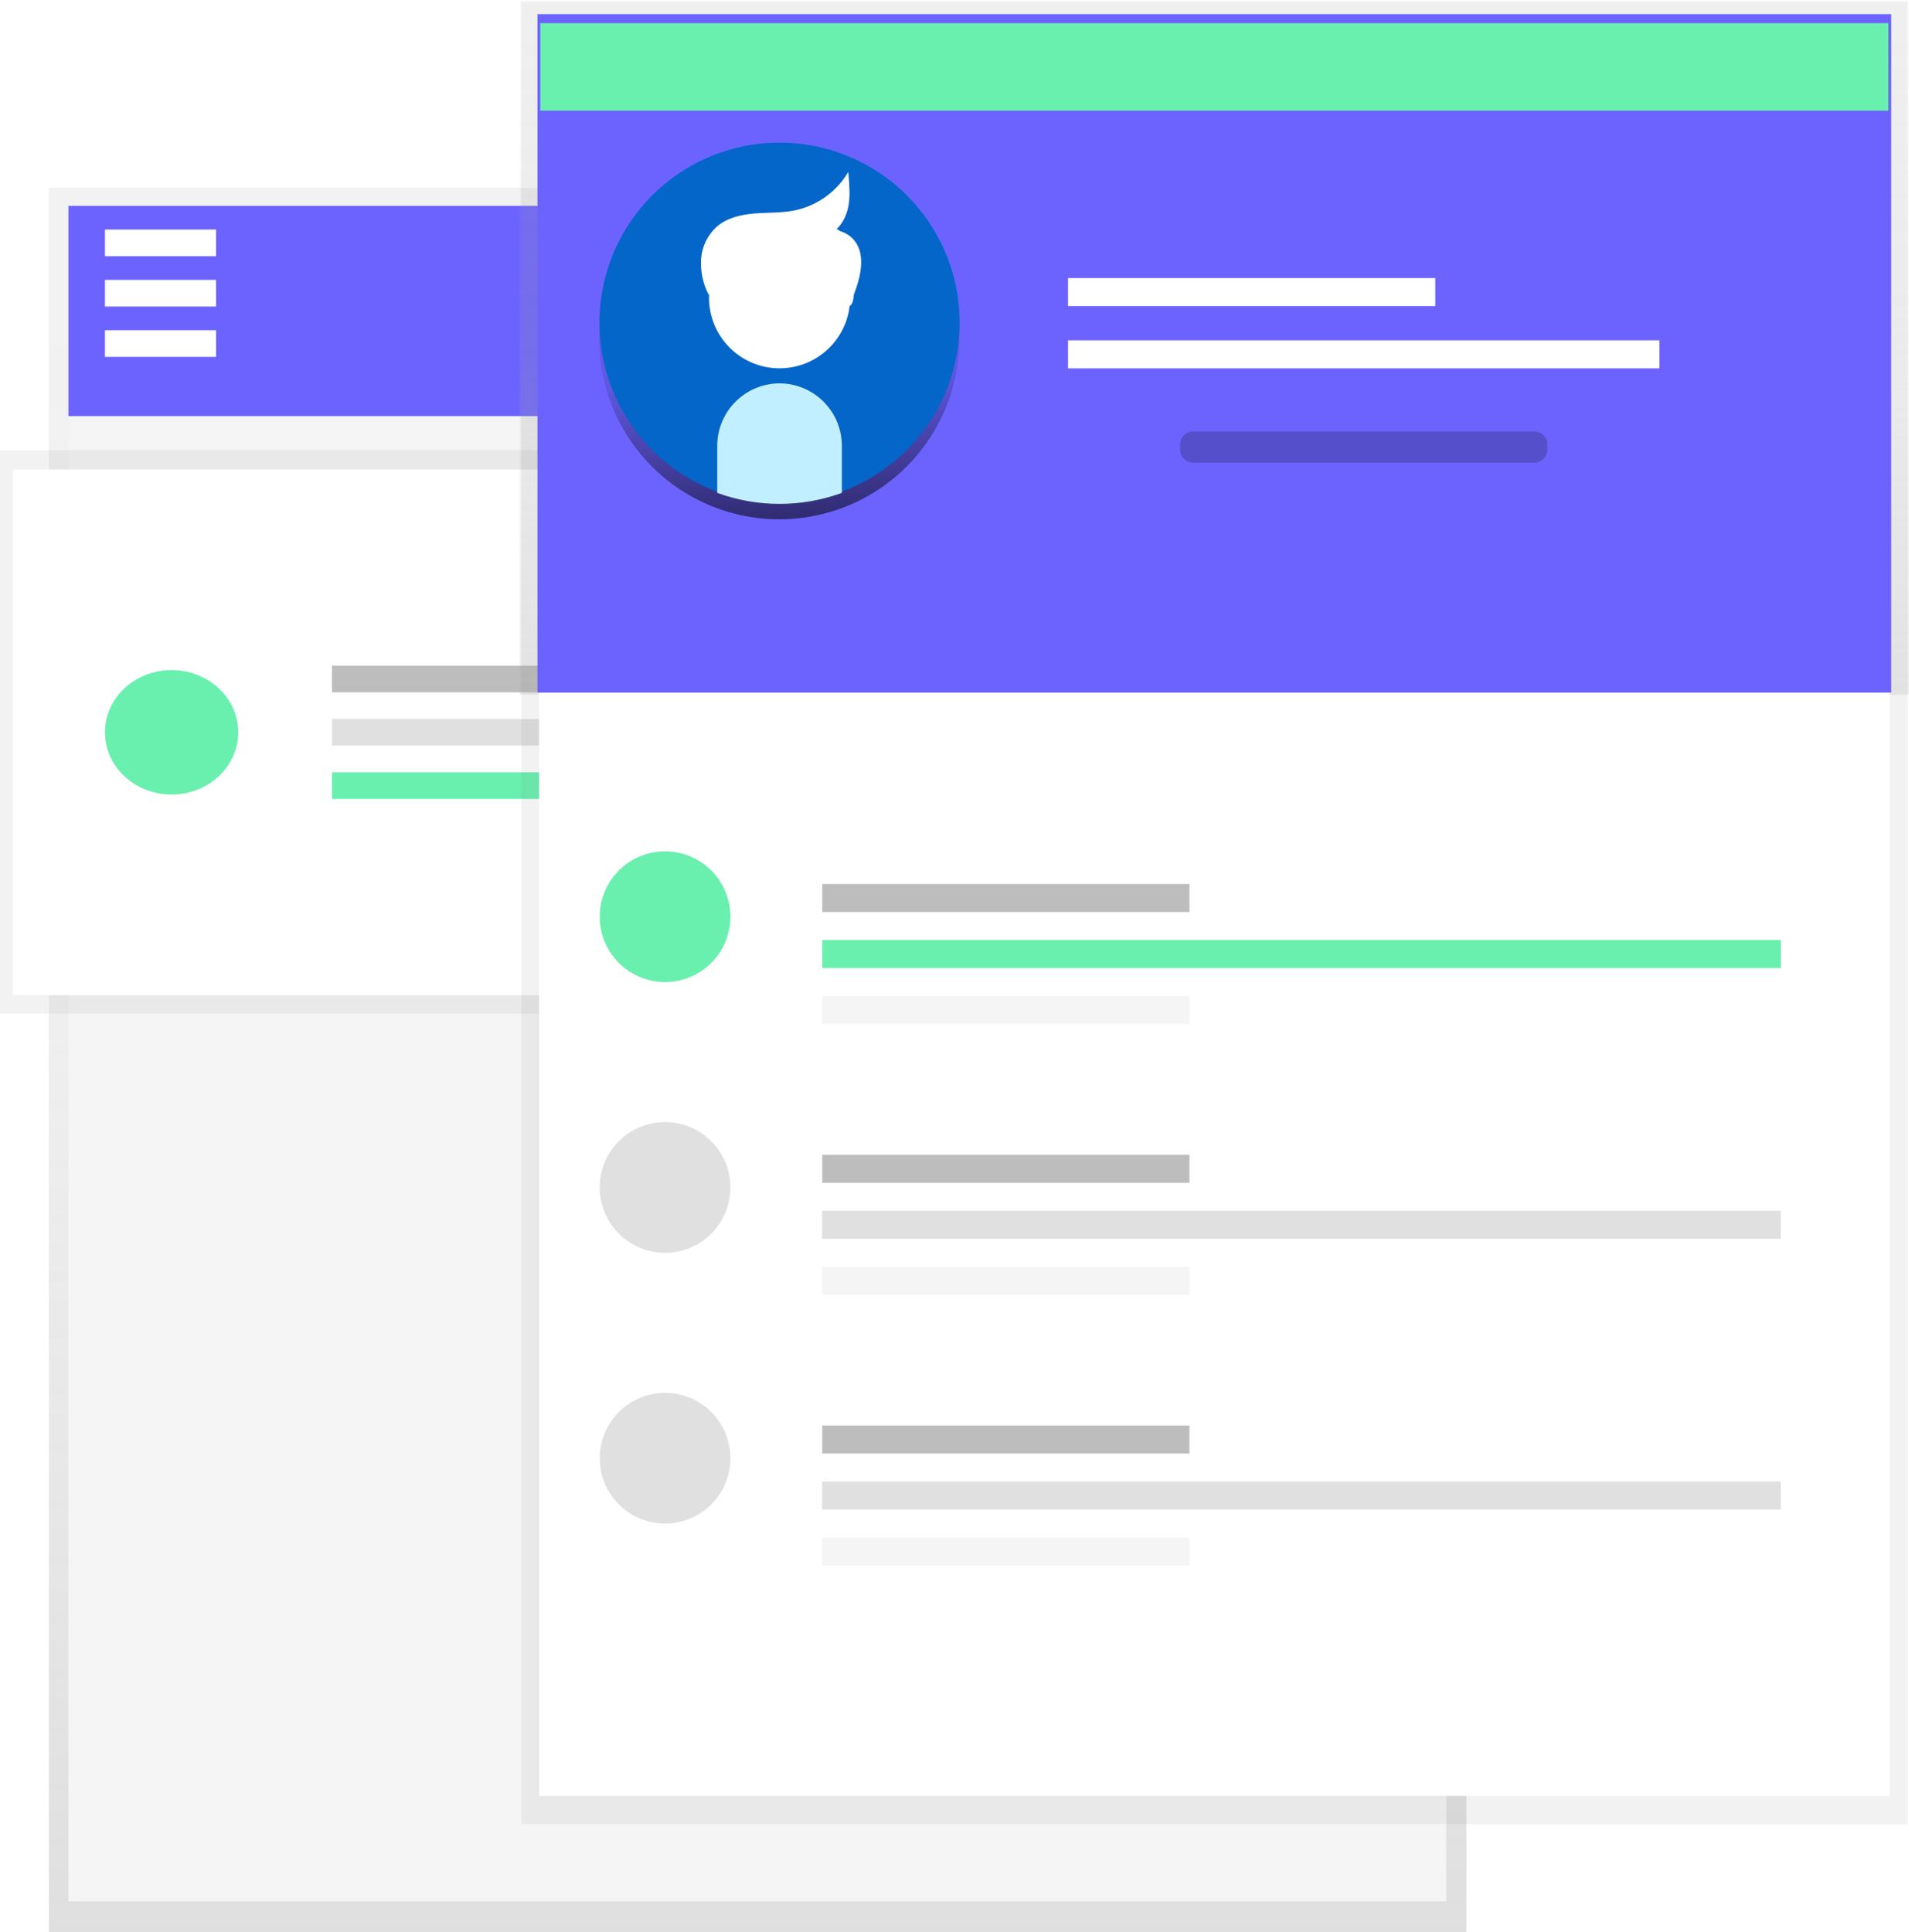 <svg width="742" height="751" viewBox="0 0 742 751" fill="none" xmlns="http://www.w3.org/2000/svg">
<g id="undraw_resume_1hqp 1">
<g id="Main">
<path id="Vector" d="M570 73H19V751H570V73Z" fill="url(#paint0_linear)"/>
<path id="Vector_2" d="M562.17 80.56H26.6V739H562.17V80.56Z" fill="#F5F5F5"/>
<path id="Vector_3" d="M562.17 80H26.6V161.73H562.17V80Z" fill="#6C63FF"/>
<path id="Vector_4" d="M83.98 89.21H40.79V99.57H83.98V89.21Z" fill="white"/>
<path id="Vector_5" d="M83.98 108.78H40.79V119.14H83.98V108.78Z" fill="white"/>
<path id="Vector_6" d="M83.98 128.35H40.79V138.71H83.98V128.35Z" fill="white"/>
<path id="Vector_7" d="M591 175H0V394H591V175Z" fill="url(#paint1_linear)"/>
<path id="Vector_8" d="M583.76 182.46H5V386.8H583.76V182.46Z" fill="white"/>
<path id="Vector_9" d="M274.63 258.72H129.02V269.08H274.63V258.72Z" fill="#BDBDBD"/>
<path id="Vector_10" d="M274.63 300.17H129.02V310.53H274.63V300.17Z" fill="#69F0AE"/>
<path id="Vector_11" d="M549.82 279.44H129.02V289.8H549.82V279.44Z" fill="#E0E0E0"/>
<path id="Vector_12" d="M66.7 308.8C81.01 308.8 92.61 297.974 92.61 284.62C92.61 271.266 81.01 260.44 66.7 260.44C52.39 260.44 40.79 271.266 40.79 284.62C40.79 297.974 52.39 308.8 66.7 308.8Z" fill="#69F0AE"/>
<path id="Vector_13" d="M741.38 0.67H202.62V709H741.38V0.67Z" fill="url(#paint2_linear)"/>
<path id="Vector_14" d="M742 0H202V269.98H742V0Z" fill="url(#paint3_linear)"/>
<path id="Vector_15" d="M734.49 6.15H209.52V698H734.49V6.15Z" fill="white"/>
<path id="Vector_16" d="M735.09 5.5H208.91V269.19H735.09V5.5Z" fill="#6C63FF"/>
<path id="Vector_17" d="M462.32 343.59H319.59V354.48H462.32V343.59Z" fill="#BDBDBD"/>
<path id="Vector_18" d="M462.32 387.13H319.59V398.02H462.32V387.13Z" fill="#F5F5F5"/>
<path id="Vector_19" d="M692.15 365.36H319.59V376.25H692.15V365.36Z" fill="#69F0AE"/>
<g id="Vector_20" filter="url(#filter0_d)">
<path d="M557.88 104.08H415.15V114.97H557.88V104.08Z" fill="white"/>
</g>
<g id="Vector_21" filter="url(#filter1_d)">
<path d="M644.98 128.28H415.15V139.17H644.98V128.28Z" fill="white"/>
</g>
<g id="Vector_22" opacity="0.2" filter="url(#filter2_d)">
<path d="M596.42 159.72H463.69C460.929 159.72 458.69 161.959 458.69 164.72V166.82C458.69 169.581 460.929 171.82 463.69 171.82H596.42C599.181 171.82 601.42 169.581 601.42 166.82V164.72C601.42 161.959 599.181 159.72 596.42 159.72Z" fill="black"/>
</g>
<path id="Vector_23" d="M258.5 381.69C272.528 381.69 283.9 370.318 283.9 356.29C283.9 342.262 272.528 330.89 258.5 330.89C244.472 330.89 233.1 342.262 233.1 356.29C233.1 370.318 244.472 381.69 258.5 381.69Z" fill="#69F0AE"/>
<path id="Vector_24" d="M462.32 448.82H319.59V459.71H462.32V448.82Z" fill="#BDBDBD"/>
<path id="Vector_25" d="M462.32 492.37H319.59V503.26H462.32V492.37Z" fill="#F5F5F5"/>
<path id="Vector_26" d="M692.15 470.59H319.59V481.48H692.15V470.59Z" fill="#E0E0E0"/>
<path id="Vector_27" d="M258.5 486.92C272.528 486.92 283.9 475.548 283.9 461.52C283.9 447.492 272.528 436.12 258.5 436.12C244.472 436.12 233.1 447.492 233.1 461.52C233.1 475.548 244.472 486.92 258.5 486.92Z" fill="#E0E0E0"/>
<path id="Vector_28" d="M462.32 554.06H319.59V564.95H462.32V554.06Z" fill="#BDBDBD"/>
<path id="Vector_29" d="M462.32 597.6H319.59V608.49H462.32V597.6Z" fill="#F5F5F5"/>
<path id="Vector_30" d="M692.15 575.83H319.59V586.72H692.15V575.83Z" fill="#E0E0E0"/>
<path id="Vector_31" d="M258.5 592.16C272.528 592.16 283.9 580.788 283.9 566.76C283.9 552.732 272.528 541.36 258.5 541.36C244.472 541.36 233.1 552.732 233.1 566.76C233.1 580.788 244.472 592.16 258.5 592.16Z" fill="#E0E0E0"/>
<path id="Vector_32" d="M232.9 132.73C233.063 145.539 236.737 158.058 243.523 168.923C250.309 179.789 259.947 188.583 271.386 194.349C282.825 200.116 295.627 202.632 308.398 201.625C321.169 200.618 333.418 196.125 343.812 188.637C354.206 181.149 362.345 170.953 367.344 159.158C372.343 147.363 374.01 134.423 372.163 121.747C370.315 109.07 365.025 97.144 356.867 87.267C348.71 77.389 337.999 69.94 325.9 65.73L326.12 83.73C326.176 90.014 323.744 96.065 319.354 100.561C314.964 105.058 308.973 107.635 302.69 107.73V107.73C296.406 107.786 290.355 105.354 285.859 100.964C281.362 96.574 278.785 90.583 278.69 84.3L278.47 66.3C264.963 71.34 253.339 80.423 245.184 92.312C237.029 104.2 232.739 118.314 232.9 132.73V132.73Z" fill="url(#paint4_linear)"/>
<path id="Vector_33" d="M373 125.36C372.986 112.549 369.457 99.988 362.797 89.044C356.137 78.101 346.601 69.195 335.229 63.297C323.857 57.398 311.084 54.734 298.302 55.594C285.52 56.453 273.22 60.804 262.74 68.172C252.26 75.54 244.003 85.643 238.868 97.38C233.734 109.117 231.919 122.038 233.62 134.735C235.322 147.432 240.476 159.419 248.52 169.389C256.564 179.36 267.19 186.932 279.24 191.28V173.28C279.243 166.977 281.746 160.933 286.201 156.475C290.656 152.017 296.697 149.508 303 149.5V149.5C309.285 149.518 315.308 152.023 319.752 156.468C324.197 160.912 326.701 166.935 326.72 173.22V191.22C340.268 186.33 351.979 177.383 360.261 165.599C368.542 153.814 372.99 139.763 373 125.36V125.36Z" fill="#0466C8"/>
<path id="Vector_34" d="M303 142.65C317.868 142.65 329.92 130.598 329.92 115.73C329.92 100.862 317.868 88.81 303 88.81C288.132 88.81 276.08 100.862 276.08 115.73C276.08 130.598 288.132 142.65 303 142.65Z" fill="white" stroke="white" stroke-miterlimit="10"/>
<path id="Vector_35" d="M303 149.5C296.715 149.518 290.692 152.023 286.248 156.468C281.803 160.912 279.298 166.935 279.28 173.22V191.22C294.613 196.714 311.377 196.714 326.71 191.22V173.22C326.692 166.936 324.188 160.915 319.746 156.471C315.304 152.027 309.284 149.521 303 149.5V149.5Z" fill="#C2EFFF" stroke="#C2EFFF" stroke-miterlimit="10"/>
<g id="Vector_36">
<path d="M275.85 114.24C273.698 110.062 272.714 105.381 273 100.69C273.319 95.97 275.473 91.563 279 88.41C282.92 85.07 288.24 83.88 293.38 83.47C298.52 83.06 303.72 83.31 308.78 82.31C312.96 81.464 316.929 79.796 320.459 77.403C323.988 75.01 327.007 71.94 329.34 68.37C329.66 72.37 329.99 76.37 329.23 80.22C328.47 84.07 326.47 87.93 323.09 90.01C327.18 88.12 326.73 92.55 325.85 95.21C327.85 97.66 332.85 98.06 333.05 101.21C333.469 104.365 333.126 107.575 332.05 110.57C330.81 113.49 332.14 118.64 328.98 118.86" fill="white"/>
<path d="M275.85 114.24C273.698 110.062 272.714 105.381 273 100.69C273.319 95.97 275.473 91.563 279 88.41C282.92 85.07 288.24 83.88 293.38 83.47C298.52 83.06 303.72 83.31 308.78 82.31C312.96 81.464 316.929 79.796 320.459 77.403C323.988 75.01 327.007 71.94 329.34 68.37C329.66 72.37 329.99 76.37 329.23 80.22C328.47 84.07 326.47 87.93 323.09 90.01C327.18 88.12 326.73 92.55 325.85 95.21C327.85 97.66 332.85 98.06 333.05 101.21C333.469 104.365 333.126 107.575 332.05 110.57C330.81 113.49 332.14 118.64 328.98 118.86" stroke="white" stroke-miterlimit="10"/>
</g>
<path id="Vector_37" d="M324.51 89.37C324.51 89.37 343.3 91.01 329.92 118.89Z" fill="white"/>
<g id="Rectangle 1" style="mix-blend-mode:darken" filter="url(#filter3_d)">
<rect x="210" y="5" width="524" height="34" fill="#69F0AE"/>
</g>
</g>
</g>
<defs>
<filter id="filter0_d" x="411.15" y="104.08" width="150.73" height="18.89" filterUnits="userSpaceOnUse" color-interpolation-filters="sRGB">
<feFlood flood-opacity="0" result="BackgroundImageFix"/>
<feColorMatrix in="SourceAlpha" type="matrix" values="0 0 0 0 0 0 0 0 0 0 0 0 0 0 0 0 0 0 127 0"/>
<feOffset dy="4"/>
<feGaussianBlur stdDeviation="2"/>
<feColorMatrix type="matrix" values="0 0 0 0 0 0 0 0 0 0 0 0 0 0 0 0 0 0 0.25 0"/>
<feBlend mode="normal" in2="BackgroundImageFix" result="effect1_dropShadow"/>
<feBlend mode="normal" in="SourceGraphic" in2="effect1_dropShadow" result="shape"/>
</filter>
<filter id="filter1_d" x="411.15" y="128.28" width="237.83" height="18.89" filterUnits="userSpaceOnUse" color-interpolation-filters="sRGB">
<feFlood flood-opacity="0" result="BackgroundImageFix"/>
<feColorMatrix in="SourceAlpha" type="matrix" values="0 0 0 0 0 0 0 0 0 0 0 0 0 0 0 0 0 0 127 0"/>
<feOffset dy="4"/>
<feGaussianBlur stdDeviation="2"/>
<feColorMatrix type="matrix" values="0 0 0 0 0 0 0 0 0 0 0 0 0 0 0 0 0 0 0.25 0"/>
<feBlend mode="normal" in2="BackgroundImageFix" result="effect1_dropShadow"/>
<feBlend mode="normal" in="SourceGraphic" in2="effect1_dropShadow" result="shape"/>
</filter>
<filter id="filter2_d" x="454.69" y="159.72" width="150.73" height="24.1" filterUnits="userSpaceOnUse" color-interpolation-filters="sRGB">
<feFlood flood-opacity="0" result="BackgroundImageFix"/>
<feColorMatrix in="SourceAlpha" type="matrix" values="0 0 0 0 0 0 0 0 0 0 0 0 0 0 0 0 0 0 127 0"/>
<feOffset dy="8"/>
<feGaussianBlur stdDeviation="2"/>
<feColorMatrix type="matrix" values="0 0 0 0 0 0 0 0 0 0 0 0 0 0 0 0 0 0 0.25 0"/>
<feBlend mode="normal" in2="BackgroundImageFix" result="effect1_dropShadow"/>
<feBlend mode="normal" in="SourceGraphic" in2="effect1_dropShadow" result="shape"/>
</filter>
<filter id="filter3_d" x="206" y="5" width="532" height="42" filterUnits="userSpaceOnUse" color-interpolation-filters="sRGB">
<feFlood flood-opacity="0" result="BackgroundImageFix"/>
<feColorMatrix in="SourceAlpha" type="matrix" values="0 0 0 0 0 0 0 0 0 0 0 0 0 0 0 0 0 0 127 0"/>
<feOffset dy="4"/>
<feGaussianBlur stdDeviation="2"/>
<feColorMatrix type="matrix" values="0 0 0 0 0 0 0 0 0 0 0 0 0 0 0 0 0 0 0.25 0"/>
<feBlend mode="normal" in2="BackgroundImageFix" result="effect1_dropShadow"/>
<feBlend mode="normal" in="SourceGraphic" in2="effect1_dropShadow" result="shape"/>
</filter>
<linearGradient id="paint0_linear" x1="294.5" y1="751" x2="294.5" y2="73" gradientUnits="userSpaceOnUse">
<stop stop-color="#808080" stop-opacity="0.25"/>
<stop offset="0.54" stop-color="#808080" stop-opacity="0.12"/>
<stop offset="1" stop-color="#808080" stop-opacity="0.1"/>
</linearGradient>
<linearGradient id="paint1_linear" x1="174641" y1="86461" x2="174641" y2="38500" gradientUnits="userSpaceOnUse">
<stop stop-color="#808080" stop-opacity="0.25"/>
<stop offset="0.54" stop-color="#808080" stop-opacity="0.12"/>
<stop offset="1" stop-color="#808080" stop-opacity="0.1"/>
</linearGradient>
<linearGradient id="paint2_linear" x1="254497" y1="502207" x2="254497" y2="475.271" gradientUnits="userSpaceOnUse">
<stop stop-color="#808080" stop-opacity="0.25"/>
<stop offset="0.54" stop-color="#808080" stop-opacity="0.12"/>
<stop offset="1" stop-color="#808080" stop-opacity="0.1"/>
</linearGradient>
<linearGradient id="paint3_linear" x1="472" y1="269.98" x2="472" y2="0" gradientUnits="userSpaceOnUse">
<stop stop-color="#B3B3B3" stop-opacity="0.25"/>
<stop offset="0.54" stop-color="#B3B3B3" stop-opacity="0.1"/>
<stop offset="1" stop-color="#B3B3B3" stop-opacity="0.05"/>
</linearGradient>
<linearGradient id="paint4_linear" x1="307.525" y1="200.302" x2="300.438" y2="63.579" gradientUnits="userSpaceOnUse">
<stop stop-opacity="0.55"/>
<stop offset="0.401" stop-opacity="0.11"/>
<stop offset="0.55" stop-opacity="0.09"/>
<stop offset="1" stop-opacity="0.02"/>
</linearGradient>
</defs>
</svg>
